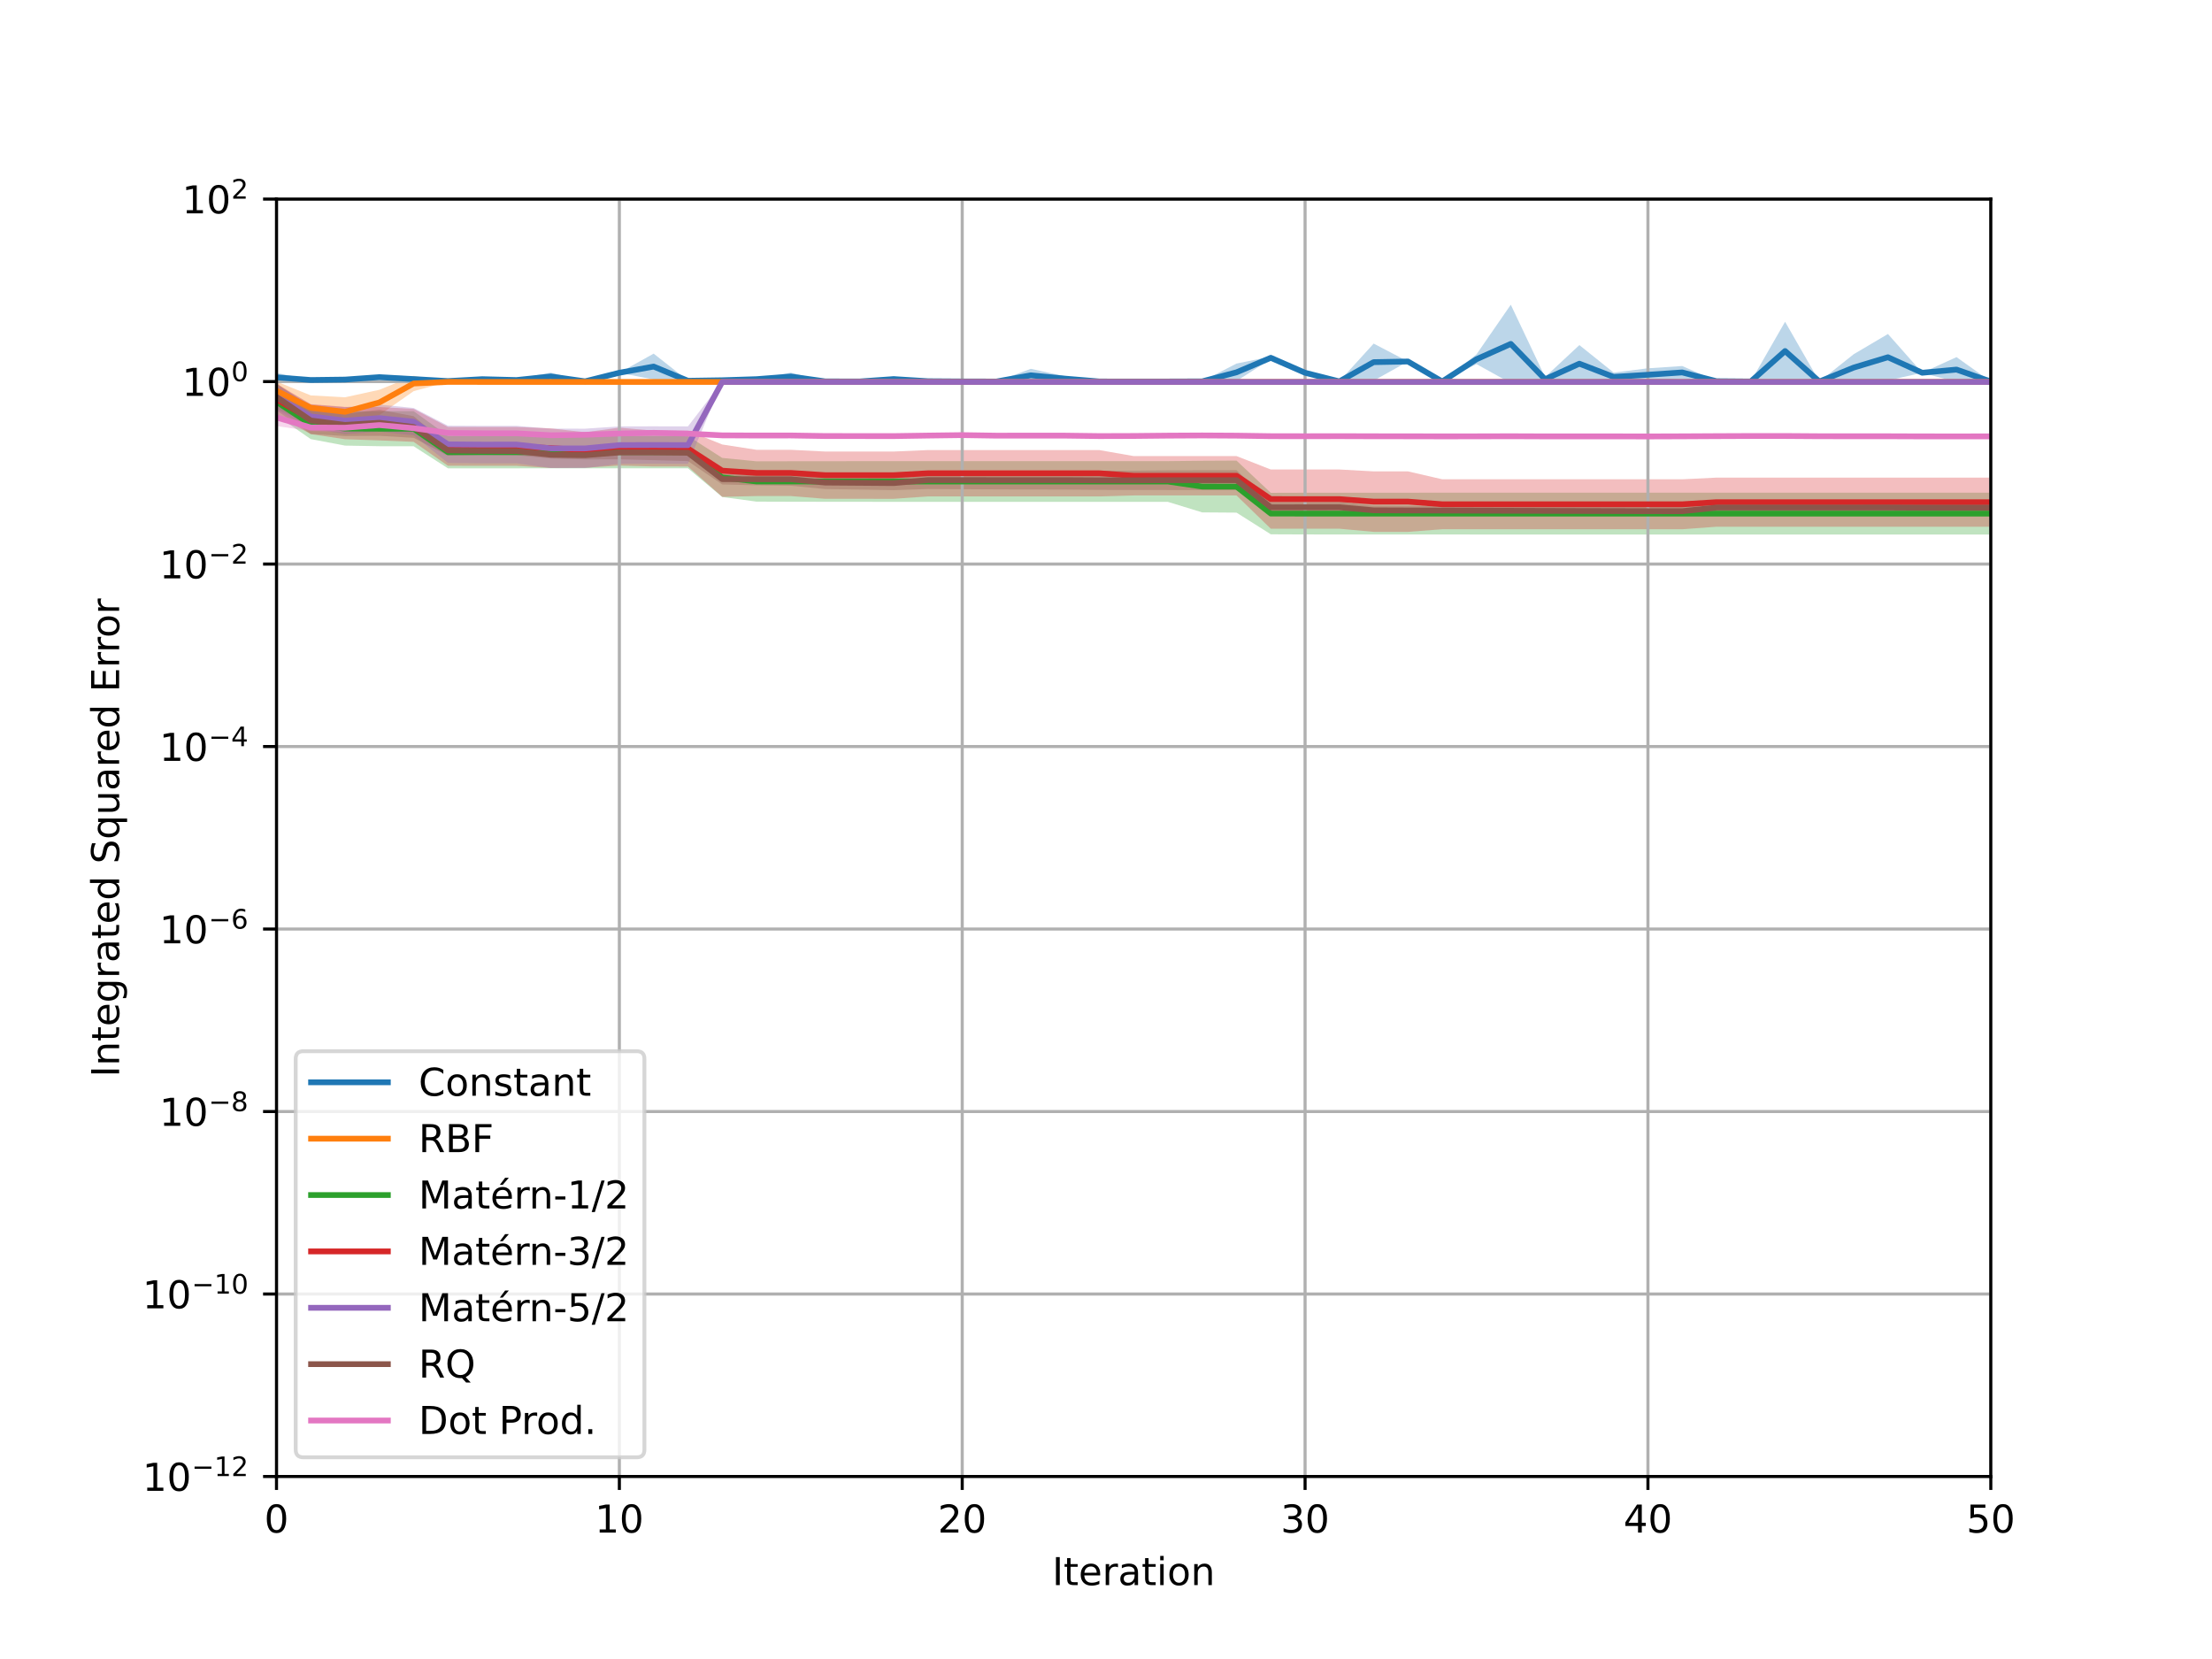 <?xml version="1.0" encoding="utf-8" standalone="no"?>
<!DOCTYPE svg PUBLIC "-//W3C//DTD SVG 1.1//EN"
  "http://www.w3.org/Graphics/SVG/1.1/DTD/svg11.dtd">
<!-- Created with matplotlib (https://matplotlib.org/) -->
<svg height="432pt" version="1.1" viewBox="0 0 576 432" width="576pt" xmlns="http://www.w3.org/2000/svg" xmlns:xlink="http://www.w3.org/1999/xlink">
 <defs>
  <style type="text/css">
*{stroke-linecap:butt;stroke-linejoin:round;}
  </style>
 </defs>
 <g id="figure_1">
  <g id="patch_1">
   <path d="M 0 432 
L 576 432 
L 576 0 
L 0 0 
z
" style="fill:#ffffff;"/>
  </g>
  <g id="axes_1">
   <g id="patch_2">
    <path d="M 72 384.48 
L 518.4 384.48 
L 518.4 51.84 
L 72 51.84 
z
" style="fill:#ffffff;"/>
   </g>
   <g id="PolyCollection_1">
    <path clip-path="url(#p5958b94ccc)" d="M 72 99.405 
L 72 97.112 
L 80.928 98.951 
L 89.856 98.301 
L 98.784 97.65 
L 107.712 98.04 
L 116.64 99.231 
L 125.568 98.735 
L 134.496 98.638 
L 143.424 97.025 
L 152.352 99.297 
L 161.28 97.063 
L 170.208 92.084 
L 179.136 99.107 
L 188.064 98.721 
L 196.992 98.723 
L 205.92 97.026 
L 214.848 99.261 
L 223.776 99.336 
L 232.704 98.037 
L 241.632 99.192 
L 250.56 99.292 
L 259.488 99.343 
L 268.416 96.036 
L 277.344 97.982 
L 286.272 99.31 
L 295.2 99.347 
L 304.128 99.317 
L 313.056 99.268 
L 321.984 94.671 
L 330.912 92.85 
L 339.84 96.553 
L 348.768 99.288 
L 357.696 89.471 
L 366.624 94.132 
L 375.552 99.333 
L 384.48 92.269 
L 393.408 79.345 
L 402.336 98.187 
L 411.264 89.858 
L 420.192 97.02 
L 429.12 95.9 
L 438.048 95.311 
L 446.976 99.2 
L 455.904 99.32 
L 464.832 83.784 
L 473.76 99.355 
L 482.688 92.242 
L 491.616 86.97 
L 500.544 97.063 
L 509.472 92.993 
L 518.4 99.347 
L 518.4 99.36 
L 518.4 99.36 
L 509.472 99.483 
L 500.544 97.067 
L 491.616 99.078 
L 482.688 99.202 
L 473.76 99.356 
L 464.832 99.032 
L 455.904 99.356 
L 446.976 99.339 
L 438.048 98.647 
L 429.12 99.271 
L 420.192 99.265 
L 411.264 99.55 
L 402.336 99.331 
L 393.408 99.76 
L 384.48 94.815 
L 375.552 99.361 
L 366.624 94.139 
L 357.696 99.132 
L 348.768 99.353 
L 339.84 97.582 
L 330.912 93.491 
L 321.984 99.228 
L 313.056 99.352 
L 304.128 99.361 
L 295.2 99.348 
L 286.272 99.361 
L 277.344 99.211 
L 268.416 99.421 
L 259.488 99.344 
L 250.56 99.361 
L 241.632 99.344 
L 232.704 99.386 
L 223.776 99.338 
L 214.848 99.362 
L 205.92 99.067 
L 196.992 98.741 
L 188.064 99.313 
L 179.136 99.201 
L 170.208 98.822 
L 161.28 97.067 
L 152.352 99.301 
L 143.424 99.035 
L 134.496 99.29 
L 125.568 98.735 
L 116.64 99.236 
L 107.712 99.386 
L 98.784 98.761 
L 89.856 99.381 
L 80.928 98.959 
L 72 99.405 
z
" style="fill:#1f77b4;fill-opacity:0.3;"/>
   </g>
   <g id="PolyCollection_2">
    <path clip-path="url(#p5958b94ccc)" d="M 72 104.166 
L 72 99.346 
L 80.928 102.964 
L 89.856 103.451 
L 98.784 101.5 
L 107.712 97.865 
L 116.64 99.443 
L 125.568 99.453 
L 134.496 99.453 
L 143.424 99.453 
L 152.352 99.453 
L 161.28 99.453 
L 170.208 99.453 
L 179.136 99.453 
L 188.064 99.453 
L 196.992 99.453 
L 205.92 99.453 
L 214.848 99.453 
L 223.776 99.453 
L 232.704 99.453 
L 241.632 99.453 
L 250.56 99.453 
L 259.488 99.453 
L 268.416 99.453 
L 277.344 99.453 
L 286.272 99.453 
L 295.2 99.453 
L 304.128 99.453 
L 313.056 99.453 
L 321.984 99.453 
L 330.912 99.453 
L 339.84 99.453 
L 348.768 99.453 
L 357.696 99.453 
L 366.624 99.453 
L 375.552 99.453 
L 384.48 99.453 
L 393.408 99.453 
L 402.336 99.453 
L 411.264 99.453 
L 420.192 99.453 
L 429.12 99.453 
L 438.048 99.453 
L 446.976 99.453 
L 455.904 99.453 
L 464.832 99.453 
L 473.76 99.453 
L 482.688 99.453 
L 491.616 99.453 
L 500.544 99.453 
L 509.472 99.453 
L 518.4 99.453 
L 518.4 99.453 
L 518.4 99.453 
L 509.472 99.453 
L 500.544 99.453 
L 491.616 99.453 
L 482.688 99.453 
L 473.76 99.453 
L 464.832 99.453 
L 455.904 99.453 
L 446.976 99.453 
L 438.048 99.453 
L 429.12 99.453 
L 420.192 99.453 
L 411.264 99.453 
L 402.336 99.453 
L 393.408 99.453 
L 384.48 99.453 
L 375.552 99.453 
L 366.624 99.453 
L 357.696 99.453 
L 348.768 99.453 
L 339.84 99.453 
L 330.912 99.453 
L 321.984 99.453 
L 313.056 99.453 
L 304.128 99.453 
L 295.2 99.453 
L 286.272 99.453 
L 277.344 99.453 
L 268.416 99.453 
L 259.488 99.453 
L 250.56 99.453 
L 241.632 99.453 
L 232.704 99.453 
L 223.776 99.453 
L 214.848 99.453 
L 205.92 99.453 
L 196.992 99.453 
L 188.064 99.453 
L 179.136 99.453 
L 170.208 99.453 
L 161.28 99.453 
L 152.352 99.453 
L 143.424 99.453 
L 134.496 99.453 
L 125.568 99.453 
L 116.64 99.443 
L 107.712 101.854 
L 98.784 108.093 
L 89.856 111.024 
L 80.928 109.419 
L 72 104.166 
z
" style="fill:#ff7f0e;fill-opacity:0.3;"/>
   </g>
   <g id="PolyCollection_3">
    <path clip-path="url(#p5958b94ccc)" d="M 72 108.15 
L 72 101.074 
L 80.928 106.653 
L 89.856 107.162 
L 98.784 107.075 
L 107.712 107.068 
L 116.64 113.517 
L 125.568 113.519 
L 134.496 113.52 
L 143.424 113.523 
L 152.352 113.528 
L 161.28 113.529 
L 170.208 113.53 
L 179.136 113.532 
L 188.064 119.242 
L 196.992 120.125 
L 205.92 120.106 
L 214.848 120.096 
L 223.776 120.09 
L 232.704 120.087 
L 241.632 120.084 
L 250.56 120.082 
L 259.488 120.081 
L 268.416 120.081 
L 277.344 120.08 
L 286.272 120.08 
L 295.2 120.079 
L 304.128 120.079 
L 313.056 119.986 
L 321.984 119.94 
L 330.912 128.33 
L 339.84 128.304 
L 348.768 128.3 
L 357.696 128.297 
L 366.624 128.295 
L 375.552 128.293 
L 384.48 128.291 
L 393.408 128.29 
L 402.336 128.289 
L 411.264 128.288 
L 420.192 128.288 
L 429.12 128.287 
L 438.048 128.287 
L 446.976 128.286 
L 455.904 128.286 
L 464.832 128.285 
L 473.76 128.285 
L 482.688 128.285 
L 491.616 128.285 
L 500.544 128.285 
L 509.472 128.284 
L 518.4 128.284 
L 518.4 139.195 
L 518.4 139.195 
L 509.472 139.195 
L 500.544 139.195 
L 491.616 139.195 
L 482.688 139.195 
L 473.76 139.194 
L 464.832 139.194 
L 455.904 139.193 
L 446.976 139.193 
L 438.048 139.192 
L 429.12 139.192 
L 420.192 139.191 
L 411.264 139.19 
L 402.336 139.189 
L 393.408 139.187 
L 384.48 139.185 
L 375.552 139.183 
L 366.624 139.181 
L 357.696 139.177 
L 348.768 139.173 
L 339.84 139.168 
L 330.912 139.131 
L 321.984 133.49 
L 313.056 133.425 
L 304.128 130.69 
L 295.2 130.69 
L 286.272 130.689 
L 277.344 130.689 
L 268.416 130.688 
L 259.488 130.687 
L 250.56 130.685 
L 241.632 130.682 
L 232.704 130.679 
L 223.776 130.673 
L 214.848 130.664 
L 205.92 130.649 
L 196.992 130.621 
L 188.064 129.42 
L 179.136 121.943 
L 170.208 121.944 
L 161.28 121.945 
L 152.352 121.946 
L 143.424 121.949 
L 134.496 121.951 
L 125.568 121.951 
L 116.64 121.952 
L 107.712 116.204 
L 98.784 116.191 
L 89.856 116.033 
L 80.928 114.349 
L 72 108.15 
z
" style="fill:#2ca02c;fill-opacity:0.3;"/>
   </g>
   <g id="PolyCollection_4">
    <path clip-path="url(#p5958b94ccc)" d="M 72 108.071 
L 72 99.908 
L 80.928 105.244 
L 89.856 105.96 
L 98.784 105.993 
L 107.712 106.474 
L 116.64 111.169 
L 125.568 111.179 
L 134.496 111.179 
L 143.424 111.538 
L 152.352 112.558 
L 161.28 111.36 
L 170.208 112.135 
L 179.136 112.137 
L 188.064 115.744 
L 196.992 117.13 
L 205.92 117.13 
L 214.848 117.578 
L 223.776 117.579 
L 232.704 117.58 
L 241.632 117.197 
L 250.56 117.197 
L 259.488 117.197 
L 268.416 117.197 
L 277.344 117.197 
L 286.272 117.199 
L 295.2 118.763 
L 304.128 118.761 
L 313.056 118.761 
L 321.984 118.761 
L 330.912 122.255 
L 339.84 122.256 
L 348.768 122.256 
L 357.696 122.746 
L 366.624 122.746 
L 375.552 124.803 
L 384.48 124.805 
L 393.408 124.805 
L 402.336 124.805 
L 411.264 124.805 
L 420.192 124.806 
L 429.12 124.806 
L 438.048 124.806 
L 446.976 124.371 
L 455.904 124.371 
L 464.832 124.371 
L 473.76 124.371 
L 482.688 124.371 
L 491.616 124.371 
L 500.544 124.374 
L 509.472 124.374 
L 518.4 124.374 
L 518.4 137.164 
L 518.4 137.164 
L 509.472 137.164 
L 500.544 137.164 
L 491.616 137.16 
L 482.688 137.161 
L 473.76 137.161 
L 464.832 137.16 
L 455.904 137.16 
L 446.976 137.16 
L 438.048 137.817 
L 429.12 137.816 
L 420.192 137.816 
L 411.264 137.816 
L 402.336 137.816 
L 393.408 137.815 
L 384.48 137.815 
L 375.552 137.813 
L 366.624 138.494 
L 357.696 138.494 
L 348.768 137.676 
L 339.84 137.676 
L 330.912 137.675 
L 321.984 129.014 
L 313.056 129.014 
L 304.128 129.014 
L 295.2 129.016 
L 286.272 129.275 
L 277.344 129.272 
L 268.416 129.272 
L 259.488 129.272 
L 250.56 129.272 
L 241.632 129.271 
L 232.704 129.893 
L 223.776 129.891 
L 214.848 129.89 
L 205.92 129.168 
L 196.992 129.168 
L 188.064 129.379 
L 179.136 121.475 
L 170.208 121.474 
L 161.28 121.239 
L 152.352 121.799 
L 143.424 121.858 
L 134.496 121.298 
L 125.568 121.298 
L 116.64 121.285 
L 107.712 115.052 
L 98.784 114.68 
L 89.856 114.375 
L 80.928 113.052 
L 72 108.071 
z
" style="fill:#d62728;fill-opacity:0.3;"/>
   </g>
   <g id="PolyCollection_5">
    <path clip-path="url(#p5958b94ccc)" d="M 72 106.736 
L 72 100.159 
L 80.928 105.375 
L 89.856 106.014 
L 98.784 105.341 
L 107.712 106.236 
L 116.64 110.855 
L 125.568 110.899 
L 134.496 110.893 
L 143.424 111.625 
L 152.352 111.63 
L 161.28 111.028 
L 170.208 111.011 
L 179.136 111.032 
L 188.064 99.453 
L 196.992 99.453 
L 205.92 99.453 
L 214.848 99.453 
L 223.776 99.453 
L 232.704 99.453 
L 241.632 99.453 
L 250.56 99.453 
L 259.488 99.453 
L 268.416 99.453 
L 277.344 99.453 
L 286.272 99.453 
L 295.2 99.453 
L 304.128 99.453 
L 313.056 99.453 
L 321.984 99.453 
L 330.912 99.453 
L 339.84 99.453 
L 348.768 99.453 
L 357.696 99.453 
L 366.624 99.453 
L 375.552 99.453 
L 384.48 99.453 
L 393.408 99.453 
L 402.336 99.453 
L 411.264 99.453 
L 420.192 99.453 
L 429.12 99.453 
L 438.048 99.453 
L 446.976 99.453 
L 455.904 99.453 
L 464.832 99.453 
L 473.76 99.453 
L 482.688 99.453 
L 491.616 99.453 
L 500.544 99.453 
L 509.472 99.453 
L 518.4 99.453 
L 518.4 99.453 
L 518.4 99.453 
L 509.472 99.453 
L 500.544 99.453 
L 491.616 99.453 
L 482.688 99.453 
L 473.76 99.453 
L 464.832 99.453 
L 455.904 99.453 
L 446.976 99.453 
L 438.048 99.453 
L 429.12 99.453 
L 420.192 99.453 
L 411.264 99.453 
L 402.336 99.453 
L 393.408 99.453 
L 384.48 99.453 
L 375.552 99.453 
L 366.624 99.453 
L 357.696 99.453 
L 348.768 99.453 
L 339.84 99.453 
L 330.912 99.453 
L 321.984 99.453 
L 313.056 99.453 
L 304.128 99.453 
L 295.2 99.453 
L 286.272 99.453 
L 277.344 99.453 
L 268.416 99.453 
L 259.488 99.453 
L 250.56 99.453 
L 241.632 99.453 
L 232.704 99.453 
L 223.776 99.453 
L 214.848 99.453 
L 205.92 99.453 
L 196.992 99.453 
L 188.064 99.453 
L 179.136 120.792 
L 170.208 120.755 
L 161.28 120.787 
L 152.352 121.899 
L 143.424 121.888 
L 134.496 120.645 
L 125.568 120.651 
L 116.64 120.557 
L 107.712 113.369 
L 98.784 112.421 
L 89.856 113.062 
L 80.928 111.499 
L 72 106.736 
z
" style="fill:#9467bd;fill-opacity:0.3;"/>
   </g>
   <g id="PolyCollection_6">
    <path clip-path="url(#p5958b94ccc)" d="M 72 106.892 
L 72 99.849 
L 80.928 105.979 
L 89.856 107.761 
L 98.784 106.691 
L 107.712 108.368 
L 116.64 115.905 
L 125.568 116.347 
L 134.496 116.35 
L 143.424 117.431 
L 152.352 117.432 
L 161.28 116.007 
L 170.208 115.786 
L 179.136 115.712 
L 188.064 123.377 
L 196.992 123.232 
L 205.92 123.115 
L 214.848 123.966 
L 223.776 123.969 
L 232.704 123.953 
L 241.632 122.68 
L 250.56 122.639 
L 259.488 122.605 
L 268.416 122.578 
L 277.344 122.556 
L 286.272 122.582 
L 295.2 122.572 
L 304.128 122.469 
L 313.056 122.453 
L 321.984 122.44 
L 330.912 130.792 
L 339.84 130.778 
L 348.768 130.758 
L 357.696 131.695 
L 366.624 131.733 
L 375.552 131.771 
L 384.48 131.805 
L 393.408 131.839 
L 402.336 131.872 
L 411.264 131.906 
L 420.192 131.934 
L 429.12 131.965 
L 438.048 131.987 
L 446.976 130.852 
L 455.904 130.849 
L 464.832 130.847 
L 473.76 130.85 
L 482.688 130.848 
L 491.616 130.845 
L 500.544 130.898 
L 509.472 130.9 
L 518.4 130.902 
L 518.4 133.512 
L 518.4 133.512 
L 509.472 133.512 
L 500.544 133.511 
L 491.616 133.475 
L 482.688 133.477 
L 473.76 133.479 
L 464.832 133.478 
L 455.904 133.48 
L 446.976 133.483 
L 438.048 134.241 
L 429.12 134.233 
L 420.192 134.219 
L 411.264 134.207 
L 402.336 134.189 
L 393.408 134.171 
L 384.48 134.152 
L 375.552 134.13 
L 366.624 134.105 
L 357.696 134.078 
L 348.768 133.415 
L 339.84 133.421 
L 330.912 133.411 
L 321.984 127.63 
L 313.056 127.618 
L 304.128 127.604 
L 295.2 127.59 
L 286.272 127.568 
L 277.344 127.491 
L 268.416 127.471 
L 259.488 127.439 
L 250.56 127.391 
L 241.632 127.34 
L 232.704 127.635 
L 223.776 127.481 
L 214.848 127.35 
L 205.92 126.479 
L 196.992 126.359 
L 188.064 126.152 
L 179.136 120.068 
L 170.208 119.826 
L 161.28 119.601 
L 152.352 119.626 
L 143.424 119.397 
L 134.496 118.552 
L 125.568 118.469 
L 116.64 118.663 
L 107.712 114.013 
L 98.784 113.487 
L 89.856 113.539 
L 80.928 113.015 
L 72 106.892 
z
" style="fill:#8c564b;fill-opacity:0.3;"/>
   </g>
   <g id="PolyCollection_7">
    <path clip-path="url(#p5958b94ccc)" d="M 72 110.948 
L 72 106.471 
L 80.928 110.399 
L 89.856 110.21 
L 98.784 109.332 
L 107.712 110.516 
L 116.64 112.149 
L 125.568 112.369 
L 134.496 112.375 
L 143.424 113.112 
L 152.352 112.983 
L 161.28 112.516 
L 170.208 112.308 
L 179.136 112.565 
L 188.064 113.171 
L 196.992 113.261 
L 205.92 113.269 
L 214.848 113.493 
L 223.776 113.509 
L 232.704 113.491 
L 241.632 113.287 
L 250.56 113.159 
L 259.488 113.333 
L 268.416 113.316 
L 277.344 113.329 
L 286.272 113.487 
L 295.2 113.455 
L 304.128 113.334 
L 313.056 113.278 
L 321.984 113.342 
L 330.912 113.521 
L 339.84 113.553 
L 348.768 113.544 
L 357.696 113.586 
L 366.624 113.593 
L 375.552 113.619 
L 384.48 113.596 
L 393.408 113.567 
L 402.336 113.616 
L 411.264 113.616 
L 420.192 113.612 
L 429.12 113.636 
L 438.048 113.597 
L 446.976 113.531 
L 455.904 113.485 
L 464.832 113.486 
L 473.76 113.56 
L 482.688 113.57 
L 491.616 113.577 
L 500.544 113.623 
L 509.472 113.627 
L 518.4 113.616 
L 518.4 113.653 
L 518.4 113.653 
L 509.472 113.653 
L 500.544 113.651 
L 491.616 113.631 
L 482.688 113.633 
L 473.76 113.63 
L 464.832 113.582 
L 455.904 113.586 
L 446.976 113.612 
L 438.048 113.642 
L 429.12 113.663 
L 420.192 113.656 
L 411.264 113.653 
L 402.336 113.652 
L 393.408 113.632 
L 384.48 113.651 
L 375.552 113.647 
L 366.624 113.635 
L 357.696 113.627 
L 348.768 113.612 
L 339.84 113.635 
L 330.912 113.637 
L 321.984 113.542 
L 313.056 113.504 
L 304.128 113.54 
L 295.2 113.601 
L 286.272 113.625 
L 277.344 113.545 
L 268.416 113.544 
L 259.488 113.55 
L 250.56 113.449 
L 241.632 113.553 
L 232.704 113.626 
L 223.776 113.592 
L 214.848 113.588 
L 205.92 113.524 
L 196.992 113.552 
L 188.064 113.565 
L 179.136 113.25 
L 170.208 113.114 
L 161.28 113.255 
L 152.352 113.443 
L 143.424 113.56 
L 134.496 113.295 
L 125.568 113.282 
L 116.64 113.335 
L 107.712 112.479 
L 98.784 112.043 
L 89.856 112.54 
L 80.928 112.254 
L 72 110.948 
z
" style="fill:#e377c2;fill-opacity:0.3;"/>
   </g>
   <g id="matplotlib.axis_1">
    <g id="xtick_1">
     <g id="line2d_1">
      <path clip-path="url(#p5958b94ccc)" d="M 72 384.48 
L 72 51.84 
" style="fill:none;stroke:#b0b0b0;stroke-linecap:square;stroke-width:0.8;"/>
     </g>
     <g id="line2d_2">
      <defs>
       <path d="M 0 0 
L 0 3.5 
" id="m054ea68c78" style="stroke:#000000;stroke-width:0.8;"/>
      </defs>
      <g>
       <use style="stroke:#000000;stroke-width:0.8;" x="72" xlink:href="#m054ea68c78" y="384.48"/>
      </g>
     </g>
     <g id="text_1">
      <!-- 0 -->
      <defs>
       <path d="M 31.781 66.406 
Q 24.172 66.406 20.328 58.906 
Q 16.5 51.422 16.5 36.375 
Q 16.5 21.391 20.328 13.891 
Q 24.172 6.391 31.781 6.391 
Q 39.453 6.391 43.281 13.891 
Q 47.125 21.391 47.125 36.375 
Q 47.125 51.422 43.281 58.906 
Q 39.453 66.406 31.781 66.406 
z
M 31.781 74.219 
Q 44.047 74.219 50.516 64.516 
Q 56.984 54.828 56.984 36.375 
Q 56.984 17.969 50.516 8.266 
Q 44.047 -1.422 31.781 -1.422 
Q 19.531 -1.422 13.062 8.266 
Q 6.594 17.969 6.594 36.375 
Q 6.594 54.828 13.062 64.516 
Q 19.531 74.219 31.781 74.219 
z
" id="DejaVuSans-48"/>
      </defs>
      <g transform="translate(68.819 399.078)scale(0.1 -0.1)">
       <use xlink:href="#DejaVuSans-48"/>
      </g>
     </g>
    </g>
    <g id="xtick_2">
     <g id="line2d_3">
      <path clip-path="url(#p5958b94ccc)" d="M 161.28 384.48 
L 161.28 51.84 
" style="fill:none;stroke:#b0b0b0;stroke-linecap:square;stroke-width:0.8;"/>
     </g>
     <g id="line2d_4">
      <g>
       <use style="stroke:#000000;stroke-width:0.8;" x="161.28" xlink:href="#m054ea68c78" y="384.48"/>
      </g>
     </g>
     <g id="text_2">
      <!-- 10 -->
      <defs>
       <path d="M 12.406 8.297 
L 28.516 8.297 
L 28.516 63.922 
L 10.984 60.406 
L 10.984 69.391 
L 28.422 72.906 
L 38.281 72.906 
L 38.281 8.297 
L 54.391 8.297 
L 54.391 0 
L 12.406 0 
z
" id="DejaVuSans-49"/>
      </defs>
      <g transform="translate(154.917 399.078)scale(0.1 -0.1)">
       <use xlink:href="#DejaVuSans-49"/>
       <use x="63.623" xlink:href="#DejaVuSans-48"/>
      </g>
     </g>
    </g>
    <g id="xtick_3">
     <g id="line2d_5">
      <path clip-path="url(#p5958b94ccc)" d="M 250.56 384.48 
L 250.56 51.84 
" style="fill:none;stroke:#b0b0b0;stroke-linecap:square;stroke-width:0.8;"/>
     </g>
     <g id="line2d_6">
      <g>
       <use style="stroke:#000000;stroke-width:0.8;" x="250.56" xlink:href="#m054ea68c78" y="384.48"/>
      </g>
     </g>
     <g id="text_3">
      <!-- 20 -->
      <defs>
       <path d="M 19.188 8.297 
L 53.609 8.297 
L 53.609 0 
L 7.328 0 
L 7.328 8.297 
Q 12.938 14.109 22.625 23.891 
Q 32.328 33.688 34.812 36.531 
Q 39.547 41.844 41.422 45.531 
Q 43.312 49.219 43.312 52.781 
Q 43.312 58.594 39.234 62.25 
Q 35.156 65.922 28.609 65.922 
Q 23.969 65.922 18.812 64.312 
Q 13.672 62.703 7.812 59.422 
L 7.812 69.391 
Q 13.766 71.781 18.938 73 
Q 24.125 74.219 28.422 74.219 
Q 39.75 74.219 46.484 68.547 
Q 53.219 62.891 53.219 53.422 
Q 53.219 48.922 51.531 44.891 
Q 49.859 40.875 45.406 35.406 
Q 44.188 33.984 37.641 27.219 
Q 31.109 20.453 19.188 8.297 
z
" id="DejaVuSans-50"/>
      </defs>
      <g transform="translate(244.197 399.078)scale(0.1 -0.1)">
       <use xlink:href="#DejaVuSans-50"/>
       <use x="63.623" xlink:href="#DejaVuSans-48"/>
      </g>
     </g>
    </g>
    <g id="xtick_4">
     <g id="line2d_7">
      <path clip-path="url(#p5958b94ccc)" d="M 339.84 384.48 
L 339.84 51.84 
" style="fill:none;stroke:#b0b0b0;stroke-linecap:square;stroke-width:0.8;"/>
     </g>
     <g id="line2d_8">
      <g>
       <use style="stroke:#000000;stroke-width:0.8;" x="339.84" xlink:href="#m054ea68c78" y="384.48"/>
      </g>
     </g>
     <g id="text_4">
      <!-- 30 -->
      <defs>
       <path d="M 40.578 39.312 
Q 47.656 37.797 51.625 33 
Q 55.609 28.219 55.609 21.188 
Q 55.609 10.406 48.188 4.484 
Q 40.766 -1.422 27.094 -1.422 
Q 22.516 -1.422 17.656 -0.516 
Q 12.797 0.391 7.625 2.203 
L 7.625 11.719 
Q 11.719 9.328 16.594 8.109 
Q 21.484 6.891 26.812 6.891 
Q 36.078 6.891 40.938 10.547 
Q 45.797 14.203 45.797 21.188 
Q 45.797 27.641 41.281 31.266 
Q 36.766 34.906 28.719 34.906 
L 20.219 34.906 
L 20.219 43.016 
L 29.109 43.016 
Q 36.375 43.016 40.234 45.922 
Q 44.094 48.828 44.094 54.297 
Q 44.094 59.906 40.109 62.906 
Q 36.141 65.922 28.719 65.922 
Q 24.656 65.922 20.016 65.031 
Q 15.375 64.156 9.812 62.312 
L 9.812 71.094 
Q 15.438 72.656 20.344 73.438 
Q 25.25 74.219 29.594 74.219 
Q 40.828 74.219 47.359 69.109 
Q 53.906 64.016 53.906 55.328 
Q 53.906 49.266 50.438 45.094 
Q 46.969 40.922 40.578 39.312 
z
" id="DejaVuSans-51"/>
      </defs>
      <g transform="translate(333.478 399.078)scale(0.1 -0.1)">
       <use xlink:href="#DejaVuSans-51"/>
       <use x="63.623" xlink:href="#DejaVuSans-48"/>
      </g>
     </g>
    </g>
    <g id="xtick_5">
     <g id="line2d_9">
      <path clip-path="url(#p5958b94ccc)" d="M 429.12 384.48 
L 429.12 51.84 
" style="fill:none;stroke:#b0b0b0;stroke-linecap:square;stroke-width:0.8;"/>
     </g>
     <g id="line2d_10">
      <g>
       <use style="stroke:#000000;stroke-width:0.8;" x="429.12" xlink:href="#m054ea68c78" y="384.48"/>
      </g>
     </g>
     <g id="text_5">
      <!-- 40 -->
      <defs>
       <path d="M 37.797 64.312 
L 12.891 25.391 
L 37.797 25.391 
z
M 35.203 72.906 
L 47.609 72.906 
L 47.609 25.391 
L 58.016 25.391 
L 58.016 17.188 
L 47.609 17.188 
L 47.609 0 
L 37.797 0 
L 37.797 17.188 
L 4.891 17.188 
L 4.891 26.703 
z
" id="DejaVuSans-52"/>
      </defs>
      <g transform="translate(422.757 399.078)scale(0.1 -0.1)">
       <use xlink:href="#DejaVuSans-52"/>
       <use x="63.623" xlink:href="#DejaVuSans-48"/>
      </g>
     </g>
    </g>
    <g id="xtick_6">
     <g id="line2d_11">
      <path clip-path="url(#p5958b94ccc)" d="M 518.4 384.48 
L 518.4 51.84 
" style="fill:none;stroke:#b0b0b0;stroke-linecap:square;stroke-width:0.8;"/>
     </g>
     <g id="line2d_12">
      <g>
       <use style="stroke:#000000;stroke-width:0.8;" x="518.4" xlink:href="#m054ea68c78" y="384.48"/>
      </g>
     </g>
     <g id="text_6">
      <!-- 50 -->
      <defs>
       <path d="M 10.797 72.906 
L 49.516 72.906 
L 49.516 64.594 
L 19.828 64.594 
L 19.828 46.734 
Q 21.969 47.469 24.109 47.828 
Q 26.266 48.188 28.422 48.188 
Q 40.625 48.188 47.75 41.5 
Q 54.891 34.812 54.891 23.391 
Q 54.891 11.625 47.562 5.094 
Q 40.234 -1.422 26.906 -1.422 
Q 22.312 -1.422 17.547 -0.641 
Q 12.797 0.141 7.719 1.703 
L 7.719 11.625 
Q 12.109 9.234 16.797 8.062 
Q 21.484 6.891 26.703 6.891 
Q 35.156 6.891 40.078 11.328 
Q 45.016 15.766 45.016 23.391 
Q 45.016 31 40.078 35.438 
Q 35.156 39.891 26.703 39.891 
Q 22.75 39.891 18.812 39.016 
Q 14.891 38.141 10.797 36.281 
z
" id="DejaVuSans-53"/>
      </defs>
      <g transform="translate(512.038 399.078)scale(0.1 -0.1)">
       <use xlink:href="#DejaVuSans-53"/>
       <use x="63.623" xlink:href="#DejaVuSans-48"/>
      </g>
     </g>
    </g>
    <g id="text_7">
     <!-- Iteration -->
     <defs>
      <path d="M 9.812 72.906 
L 19.672 72.906 
L 19.672 0 
L 9.812 0 
z
" id="DejaVuSans-73"/>
      <path d="M 18.312 70.219 
L 18.312 54.688 
L 36.812 54.688 
L 36.812 47.703 
L 18.312 47.703 
L 18.312 18.016 
Q 18.312 11.328 20.141 9.422 
Q 21.969 7.516 27.594 7.516 
L 36.812 7.516 
L 36.812 0 
L 27.594 0 
Q 17.188 0 13.234 3.875 
Q 9.281 7.766 9.281 18.016 
L 9.281 47.703 
L 2.688 47.703 
L 2.688 54.688 
L 9.281 54.688 
L 9.281 70.219 
z
" id="DejaVuSans-116"/>
      <path d="M 56.203 29.594 
L 56.203 25.203 
L 14.891 25.203 
Q 15.484 15.922 20.484 11.062 
Q 25.484 6.203 34.422 6.203 
Q 39.594 6.203 44.453 7.469 
Q 49.312 8.734 54.109 11.281 
L 54.109 2.781 
Q 49.266 0.734 44.188 -0.344 
Q 39.109 -1.422 33.891 -1.422 
Q 20.797 -1.422 13.156 6.188 
Q 5.516 13.812 5.516 26.812 
Q 5.516 40.234 12.766 48.109 
Q 20.016 56 32.328 56 
Q 43.359 56 49.781 48.891 
Q 56.203 41.797 56.203 29.594 
z
M 47.219 32.234 
Q 47.125 39.594 43.094 43.984 
Q 39.062 48.391 32.422 48.391 
Q 24.906 48.391 20.391 44.141 
Q 15.875 39.891 15.188 32.172 
z
" id="DejaVuSans-101"/>
      <path d="M 41.109 46.297 
Q 39.594 47.172 37.812 47.578 
Q 36.031 48 33.891 48 
Q 26.266 48 22.188 43.047 
Q 18.109 38.094 18.109 28.812 
L 18.109 0 
L 9.078 0 
L 9.078 54.688 
L 18.109 54.688 
L 18.109 46.188 
Q 20.953 51.172 25.484 53.578 
Q 30.031 56 36.531 56 
Q 37.453 56 38.578 55.875 
Q 39.703 55.766 41.062 55.516 
z
" id="DejaVuSans-114"/>
      <path d="M 34.281 27.484 
Q 23.391 27.484 19.188 25 
Q 14.984 22.516 14.984 16.5 
Q 14.984 11.719 18.141 8.906 
Q 21.297 6.109 26.703 6.109 
Q 34.188 6.109 38.703 11.406 
Q 43.219 16.703 43.219 25.484 
L 43.219 27.484 
z
M 52.203 31.203 
L 52.203 0 
L 43.219 0 
L 43.219 8.297 
Q 40.141 3.328 35.547 0.953 
Q 30.953 -1.422 24.312 -1.422 
Q 15.922 -1.422 10.953 3.297 
Q 6 8.016 6 15.922 
Q 6 25.141 12.172 29.828 
Q 18.359 34.516 30.609 34.516 
L 43.219 34.516 
L 43.219 35.406 
Q 43.219 41.609 39.141 45 
Q 35.062 48.391 27.688 48.391 
Q 23 48.391 18.547 47.266 
Q 14.109 46.141 10.016 43.891 
L 10.016 52.203 
Q 14.938 54.109 19.578 55.047 
Q 24.219 56 28.609 56 
Q 40.484 56 46.344 49.844 
Q 52.203 43.703 52.203 31.203 
z
" id="DejaVuSans-97"/>
      <path d="M 9.422 54.688 
L 18.406 54.688 
L 18.406 0 
L 9.422 0 
z
M 9.422 75.984 
L 18.406 75.984 
L 18.406 64.594 
L 9.422 64.594 
z
" id="DejaVuSans-105"/>
      <path d="M 30.609 48.391 
Q 23.391 48.391 19.188 42.75 
Q 14.984 37.109 14.984 27.297 
Q 14.984 17.484 19.156 11.844 
Q 23.344 6.203 30.609 6.203 
Q 37.797 6.203 41.984 11.859 
Q 46.188 17.531 46.188 27.297 
Q 46.188 37.016 41.984 42.703 
Q 37.797 48.391 30.609 48.391 
z
M 30.609 56 
Q 42.328 56 49.016 48.375 
Q 55.719 40.766 55.719 27.297 
Q 55.719 13.875 49.016 6.219 
Q 42.328 -1.422 30.609 -1.422 
Q 18.844 -1.422 12.172 6.219 
Q 5.516 13.875 5.516 27.297 
Q 5.516 40.766 12.172 48.375 
Q 18.844 56 30.609 56 
z
" id="DejaVuSans-111"/>
      <path d="M 54.891 33.016 
L 54.891 0 
L 45.906 0 
L 45.906 32.719 
Q 45.906 40.484 42.875 44.328 
Q 39.844 48.188 33.797 48.188 
Q 26.516 48.188 22.312 43.547 
Q 18.109 38.922 18.109 30.906 
L 18.109 0 
L 9.078 0 
L 9.078 54.688 
L 18.109 54.688 
L 18.109 46.188 
Q 21.344 51.125 25.703 53.562 
Q 30.078 56 35.797 56 
Q 45.219 56 50.047 50.172 
Q 54.891 44.344 54.891 33.016 
z
" id="DejaVuSans-110"/>
     </defs>
     <g transform="translate(273.991 412.757)scale(0.1 -0.1)">
      <use xlink:href="#DejaVuSans-73"/>
      <use x="29.492" xlink:href="#DejaVuSans-116"/>
      <use x="68.701" xlink:href="#DejaVuSans-101"/>
      <use x="130.225" xlink:href="#DejaVuSans-114"/>
      <use x="171.338" xlink:href="#DejaVuSans-97"/>
      <use x="232.617" xlink:href="#DejaVuSans-116"/>
      <use x="271.826" xlink:href="#DejaVuSans-105"/>
      <use x="299.609" xlink:href="#DejaVuSans-111"/>
      <use x="360.791" xlink:href="#DejaVuSans-110"/>
     </g>
    </g>
   </g>
   <g id="matplotlib.axis_2">
    <g id="ytick_1">
     <g id="line2d_13">
      <path clip-path="url(#p5958b94ccc)" d="M 72 384.48 
L 518.4 384.48 
" style="fill:none;stroke:#b0b0b0;stroke-linecap:square;stroke-width:0.8;"/>
     </g>
     <g id="line2d_14">
      <defs>
       <path d="M 0 0 
L -3.5 0 
" id="mabe1ec1a1c" style="stroke:#000000;stroke-width:0.8;"/>
      </defs>
      <g>
       <use style="stroke:#000000;stroke-width:0.8;" x="72" xlink:href="#mabe1ec1a1c" y="384.48"/>
      </g>
     </g>
     <g id="text_8">
      <!-- $\mathdefault{10^{-12}}$ -->
      <defs>
       <path d="M 10.594 35.5 
L 73.188 35.5 
L 73.188 27.203 
L 10.594 27.203 
z
" id="DejaVuSans-8722"/>
      </defs>
      <g transform="translate(37.1 388.279)scale(0.1 -0.1)">
       <use transform="translate(0 0.766)" xlink:href="#DejaVuSans-49"/>
       <use transform="translate(63.623 0.766)" xlink:href="#DejaVuSans-48"/>
       <use transform="translate(128.203 39.047)scale(0.7)" xlink:href="#DejaVuSans-8722"/>
       <use transform="translate(186.855 39.047)scale(0.7)" xlink:href="#DejaVuSans-49"/>
       <use transform="translate(231.392 39.047)scale(0.7)" xlink:href="#DejaVuSans-50"/>
      </g>
     </g>
    </g>
    <g id="ytick_2">
     <g id="line2d_15">
      <path clip-path="url(#p5958b94ccc)" d="M 72 336.96 
L 518.4 336.96 
" style="fill:none;stroke:#b0b0b0;stroke-linecap:square;stroke-width:0.8;"/>
     </g>
     <g id="line2d_16">
      <g>
       <use style="stroke:#000000;stroke-width:0.8;" x="72" xlink:href="#mabe1ec1a1c" y="336.96"/>
      </g>
     </g>
     <g id="text_9">
      <!-- $\mathdefault{10^{-10}}$ -->
      <g transform="translate(37.1 340.759)scale(0.1 -0.1)">
       <use transform="translate(0 0.766)" xlink:href="#DejaVuSans-49"/>
       <use transform="translate(63.623 0.766)" xlink:href="#DejaVuSans-48"/>
       <use transform="translate(128.203 39.047)scale(0.7)" xlink:href="#DejaVuSans-8722"/>
       <use transform="translate(186.855 39.047)scale(0.7)" xlink:href="#DejaVuSans-49"/>
       <use transform="translate(231.392 39.047)scale(0.7)" xlink:href="#DejaVuSans-48"/>
      </g>
     </g>
    </g>
    <g id="ytick_3">
     <g id="line2d_17">
      <path clip-path="url(#p5958b94ccc)" d="M 72 289.44 
L 518.4 289.44 
" style="fill:none;stroke:#b0b0b0;stroke-linecap:square;stroke-width:0.8;"/>
     </g>
     <g id="line2d_18">
      <g>
       <use style="stroke:#000000;stroke-width:0.8;" x="72" xlink:href="#mabe1ec1a1c" y="289.44"/>
      </g>
     </g>
     <g id="text_10">
      <!-- $\mathdefault{10^{-8}}$ -->
      <defs>
       <path d="M 31.781 34.625 
Q 24.75 34.625 20.719 30.859 
Q 16.703 27.094 16.703 20.516 
Q 16.703 13.922 20.719 10.156 
Q 24.75 6.391 31.781 6.391 
Q 38.812 6.391 42.859 10.172 
Q 46.922 13.969 46.922 20.516 
Q 46.922 27.094 42.891 30.859 
Q 38.875 34.625 31.781 34.625 
z
M 21.922 38.812 
Q 15.578 40.375 12.031 44.719 
Q 8.5 49.078 8.5 55.328 
Q 8.5 64.062 14.719 69.141 
Q 20.953 74.219 31.781 74.219 
Q 42.672 74.219 48.875 69.141 
Q 55.078 64.062 55.078 55.328 
Q 55.078 49.078 51.531 44.719 
Q 48 40.375 41.703 38.812 
Q 48.828 37.156 52.797 32.312 
Q 56.781 27.484 56.781 20.516 
Q 56.781 9.906 50.312 4.234 
Q 43.844 -1.422 31.781 -1.422 
Q 19.734 -1.422 13.25 4.234 
Q 6.781 9.906 6.781 20.516 
Q 6.781 27.484 10.781 32.312 
Q 14.797 37.156 21.922 38.812 
z
M 18.312 54.391 
Q 18.312 48.734 21.844 45.562 
Q 25.391 42.391 31.781 42.391 
Q 38.141 42.391 41.719 45.562 
Q 45.312 48.734 45.312 54.391 
Q 45.312 60.062 41.719 63.234 
Q 38.141 66.406 31.781 66.406 
Q 25.391 66.406 21.844 63.234 
Q 18.312 60.062 18.312 54.391 
z
" id="DejaVuSans-56"/>
      </defs>
      <g transform="translate(41.5 293.239)scale(0.1 -0.1)">
       <use transform="translate(0 0.766)" xlink:href="#DejaVuSans-49"/>
       <use transform="translate(63.623 0.766)" xlink:href="#DejaVuSans-48"/>
       <use transform="translate(128.203 39.047)scale(0.7)" xlink:href="#DejaVuSans-8722"/>
       <use transform="translate(186.855 39.047)scale(0.7)" xlink:href="#DejaVuSans-56"/>
      </g>
     </g>
    </g>
    <g id="ytick_4">
     <g id="line2d_19">
      <path clip-path="url(#p5958b94ccc)" d="M 72 241.92 
L 518.4 241.92 
" style="fill:none;stroke:#b0b0b0;stroke-linecap:square;stroke-width:0.8;"/>
     </g>
     <g id="line2d_20">
      <g>
       <use style="stroke:#000000;stroke-width:0.8;" x="72" xlink:href="#mabe1ec1a1c" y="241.92"/>
      </g>
     </g>
     <g id="text_11">
      <!-- $\mathdefault{10^{-6}}$ -->
      <defs>
       <path d="M 33.016 40.375 
Q 26.375 40.375 22.484 35.828 
Q 18.609 31.297 18.609 23.391 
Q 18.609 15.531 22.484 10.953 
Q 26.375 6.391 33.016 6.391 
Q 39.656 6.391 43.531 10.953 
Q 47.406 15.531 47.406 23.391 
Q 47.406 31.297 43.531 35.828 
Q 39.656 40.375 33.016 40.375 
z
M 52.594 71.297 
L 52.594 62.312 
Q 48.875 64.062 45.094 64.984 
Q 41.312 65.922 37.594 65.922 
Q 27.828 65.922 22.672 59.328 
Q 17.531 52.734 16.797 39.406 
Q 19.672 43.656 24.016 45.922 
Q 28.375 48.188 33.594 48.188 
Q 44.578 48.188 50.953 41.516 
Q 57.328 34.859 57.328 23.391 
Q 57.328 12.156 50.688 5.359 
Q 44.047 -1.422 33.016 -1.422 
Q 20.359 -1.422 13.672 8.266 
Q 6.984 17.969 6.984 36.375 
Q 6.984 53.656 15.188 63.938 
Q 23.391 74.219 37.203 74.219 
Q 40.922 74.219 44.703 73.484 
Q 48.484 72.75 52.594 71.297 
z
" id="DejaVuSans-54"/>
      </defs>
      <g transform="translate(41.5 245.719)scale(0.1 -0.1)">
       <use transform="translate(0 0.766)" xlink:href="#DejaVuSans-49"/>
       <use transform="translate(63.623 0.766)" xlink:href="#DejaVuSans-48"/>
       <use transform="translate(128.203 39.047)scale(0.7)" xlink:href="#DejaVuSans-8722"/>
       <use transform="translate(186.855 39.047)scale(0.7)" xlink:href="#DejaVuSans-54"/>
      </g>
     </g>
    </g>
    <g id="ytick_5">
     <g id="line2d_21">
      <path clip-path="url(#p5958b94ccc)" d="M 72 194.4 
L 518.4 194.4 
" style="fill:none;stroke:#b0b0b0;stroke-linecap:square;stroke-width:0.8;"/>
     </g>
     <g id="line2d_22">
      <g>
       <use style="stroke:#000000;stroke-width:0.8;" x="72" xlink:href="#mabe1ec1a1c" y="194.4"/>
      </g>
     </g>
     <g id="text_12">
      <!-- $\mathdefault{10^{-4}}$ -->
      <g transform="translate(41.5 198.199)scale(0.1 -0.1)">
       <use transform="translate(0 0.684)" xlink:href="#DejaVuSans-49"/>
       <use transform="translate(63.623 0.684)" xlink:href="#DejaVuSans-48"/>
       <use transform="translate(128.203 38.966)scale(0.7)" xlink:href="#DejaVuSans-8722"/>
       <use transform="translate(186.855 38.966)scale(0.7)" xlink:href="#DejaVuSans-52"/>
      </g>
     </g>
    </g>
    <g id="ytick_6">
     <g id="line2d_23">
      <path clip-path="url(#p5958b94ccc)" d="M 72 146.88 
L 518.4 146.88 
" style="fill:none;stroke:#b0b0b0;stroke-linecap:square;stroke-width:0.8;"/>
     </g>
     <g id="line2d_24">
      <g>
       <use style="stroke:#000000;stroke-width:0.8;" x="72" xlink:href="#mabe1ec1a1c" y="146.88"/>
      </g>
     </g>
     <g id="text_13">
      <!-- $\mathdefault{10^{-2}}$ -->
      <g transform="translate(41.5 150.679)scale(0.1 -0.1)">
       <use transform="translate(0 0.766)" xlink:href="#DejaVuSans-49"/>
       <use transform="translate(63.623 0.766)" xlink:href="#DejaVuSans-48"/>
       <use transform="translate(128.203 39.047)scale(0.7)" xlink:href="#DejaVuSans-8722"/>
       <use transform="translate(186.855 39.047)scale(0.7)" xlink:href="#DejaVuSans-50"/>
      </g>
     </g>
    </g>
    <g id="ytick_7">
     <g id="line2d_25">
      <path clip-path="url(#p5958b94ccc)" d="M 72 99.36 
L 518.4 99.36 
" style="fill:none;stroke:#b0b0b0;stroke-linecap:square;stroke-width:0.8;"/>
     </g>
     <g id="line2d_26">
      <g>
       <use style="stroke:#000000;stroke-width:0.8;" x="72" xlink:href="#mabe1ec1a1c" y="99.36"/>
      </g>
     </g>
     <g id="text_14">
      <!-- $\mathdefault{10^{0}}$ -->
      <g transform="translate(47.4 103.159)scale(0.1 -0.1)">
       <use transform="translate(0 0.766)" xlink:href="#DejaVuSans-49"/>
       <use transform="translate(63.623 0.766)" xlink:href="#DejaVuSans-48"/>
       <use transform="translate(128.203 39.047)scale(0.7)" xlink:href="#DejaVuSans-48"/>
      </g>
     </g>
    </g>
    <g id="ytick_8">
     <g id="line2d_27">
      <path clip-path="url(#p5958b94ccc)" d="M 72 51.84 
L 518.4 51.84 
" style="fill:none;stroke:#b0b0b0;stroke-linecap:square;stroke-width:0.8;"/>
     </g>
     <g id="line2d_28">
      <g>
       <use style="stroke:#000000;stroke-width:0.8;" x="72" xlink:href="#mabe1ec1a1c" y="51.84"/>
      </g>
     </g>
     <g id="text_15">
      <!-- $\mathdefault{10^{2}}$ -->
      <g transform="translate(47.4 55.639)scale(0.1 -0.1)">
       <use transform="translate(0 0.766)" xlink:href="#DejaVuSans-49"/>
       <use transform="translate(63.623 0.766)" xlink:href="#DejaVuSans-48"/>
       <use transform="translate(128.203 39.047)scale(0.7)" xlink:href="#DejaVuSans-50"/>
      </g>
     </g>
    </g>
    <g id="text_16">
     <!-- Integrated Squared Error -->
     <defs>
      <path d="M 45.406 27.984 
Q 45.406 37.75 41.375 43.109 
Q 37.359 48.484 30.078 48.484 
Q 22.859 48.484 18.828 43.109 
Q 14.797 37.75 14.797 27.984 
Q 14.797 18.266 18.828 12.891 
Q 22.859 7.516 30.078 7.516 
Q 37.359 7.516 41.375 12.891 
Q 45.406 18.266 45.406 27.984 
z
M 54.391 6.781 
Q 54.391 -7.172 48.188 -13.984 
Q 42 -20.797 29.203 -20.797 
Q 24.469 -20.797 20.266 -20.094 
Q 16.062 -19.391 12.109 -17.922 
L 12.109 -9.188 
Q 16.062 -11.328 19.922 -12.344 
Q 23.781 -13.375 27.781 -13.375 
Q 36.625 -13.375 41.016 -8.766 
Q 45.406 -4.156 45.406 5.172 
L 45.406 9.625 
Q 42.625 4.781 38.281 2.391 
Q 33.938 0 27.875 0 
Q 17.828 0 11.672 7.656 
Q 5.516 15.328 5.516 27.984 
Q 5.516 40.672 11.672 48.328 
Q 17.828 56 27.875 56 
Q 33.938 56 38.281 53.609 
Q 42.625 51.219 45.406 46.391 
L 45.406 54.688 
L 54.391 54.688 
z
" id="DejaVuSans-103"/>
      <path d="M 45.406 46.391 
L 45.406 75.984 
L 54.391 75.984 
L 54.391 0 
L 45.406 0 
L 45.406 8.203 
Q 42.578 3.328 38.25 0.953 
Q 33.938 -1.422 27.875 -1.422 
Q 17.969 -1.422 11.734 6.484 
Q 5.516 14.406 5.516 27.297 
Q 5.516 40.188 11.734 48.094 
Q 17.969 56 27.875 56 
Q 33.938 56 38.25 53.625 
Q 42.578 51.266 45.406 46.391 
z
M 14.797 27.297 
Q 14.797 17.391 18.875 11.75 
Q 22.953 6.109 30.078 6.109 
Q 37.203 6.109 41.297 11.75 
Q 45.406 17.391 45.406 27.297 
Q 45.406 37.203 41.297 42.844 
Q 37.203 48.484 30.078 48.484 
Q 22.953 48.484 18.875 42.844 
Q 14.797 37.203 14.797 27.297 
z
" id="DejaVuSans-100"/>
      <path id="DejaVuSans-32"/>
      <path d="M 53.516 70.516 
L 53.516 60.891 
Q 47.906 63.578 42.922 64.891 
Q 37.938 66.219 33.297 66.219 
Q 25.25 66.219 20.875 63.094 
Q 16.5 59.969 16.5 54.203 
Q 16.5 49.359 19.406 46.891 
Q 22.312 44.438 30.422 42.922 
L 36.375 41.703 
Q 47.406 39.594 52.656 34.297 
Q 57.906 29 57.906 20.125 
Q 57.906 9.516 50.797 4.047 
Q 43.703 -1.422 29.984 -1.422 
Q 24.812 -1.422 18.969 -0.25 
Q 13.141 0.922 6.891 3.219 
L 6.891 13.375 
Q 12.891 10.016 18.656 8.297 
Q 24.422 6.594 29.984 6.594 
Q 38.422 6.594 43.016 9.906 
Q 47.609 13.234 47.609 19.391 
Q 47.609 24.75 44.312 27.781 
Q 41.016 30.812 33.5 32.328 
L 27.484 33.5 
Q 16.453 35.688 11.516 40.375 
Q 6.594 45.062 6.594 53.422 
Q 6.594 63.094 13.406 68.656 
Q 20.219 74.219 32.172 74.219 
Q 37.312 74.219 42.625 73.281 
Q 47.953 72.359 53.516 70.516 
z
" id="DejaVuSans-83"/>
      <path d="M 14.797 27.297 
Q 14.797 17.391 18.875 11.75 
Q 22.953 6.109 30.078 6.109 
Q 37.203 6.109 41.297 11.75 
Q 45.406 17.391 45.406 27.297 
Q 45.406 37.203 41.297 42.844 
Q 37.203 48.484 30.078 48.484 
Q 22.953 48.484 18.875 42.844 
Q 14.797 37.203 14.797 27.297 
z
M 45.406 8.203 
Q 42.578 3.328 38.25 0.953 
Q 33.938 -1.422 27.875 -1.422 
Q 17.969 -1.422 11.734 6.484 
Q 5.516 14.406 5.516 27.297 
Q 5.516 40.188 11.734 48.094 
Q 17.969 56 27.875 56 
Q 33.938 56 38.25 53.625 
Q 42.578 51.266 45.406 46.391 
L 45.406 54.688 
L 54.391 54.688 
L 54.391 -20.797 
L 45.406 -20.797 
z
" id="DejaVuSans-113"/>
      <path d="M 8.5 21.578 
L 8.5 54.688 
L 17.484 54.688 
L 17.484 21.922 
Q 17.484 14.156 20.5 10.266 
Q 23.531 6.391 29.594 6.391 
Q 36.859 6.391 41.078 11.031 
Q 45.312 15.672 45.312 23.688 
L 45.312 54.688 
L 54.297 54.688 
L 54.297 0 
L 45.312 0 
L 45.312 8.406 
Q 42.047 3.422 37.719 1 
Q 33.406 -1.422 27.688 -1.422 
Q 18.266 -1.422 13.375 4.438 
Q 8.5 10.297 8.5 21.578 
z
M 31.109 56 
z
" id="DejaVuSans-117"/>
      <path d="M 9.812 72.906 
L 55.906 72.906 
L 55.906 64.594 
L 19.672 64.594 
L 19.672 43.016 
L 54.391 43.016 
L 54.391 34.719 
L 19.672 34.719 
L 19.672 8.297 
L 56.781 8.297 
L 56.781 0 
L 9.812 0 
z
" id="DejaVuSans-69"/>
     </defs>
     <g transform="translate(31.02 280.483)rotate(-90)scale(0.1 -0.1)">
      <use xlink:href="#DejaVuSans-73"/>
      <use x="29.492" xlink:href="#DejaVuSans-110"/>
      <use x="92.871" xlink:href="#DejaVuSans-116"/>
      <use x="132.08" xlink:href="#DejaVuSans-101"/>
      <use x="193.604" xlink:href="#DejaVuSans-103"/>
      <use x="257.08" xlink:href="#DejaVuSans-114"/>
      <use x="298.193" xlink:href="#DejaVuSans-97"/>
      <use x="359.473" xlink:href="#DejaVuSans-116"/>
      <use x="398.682" xlink:href="#DejaVuSans-101"/>
      <use x="460.205" xlink:href="#DejaVuSans-100"/>
      <use x="523.682" xlink:href="#DejaVuSans-32"/>
      <use x="555.469" xlink:href="#DejaVuSans-83"/>
      <use x="618.945" xlink:href="#DejaVuSans-113"/>
      <use x="682.422" xlink:href="#DejaVuSans-117"/>
      <use x="745.801" xlink:href="#DejaVuSans-97"/>
      <use x="807.08" xlink:href="#DejaVuSans-114"/>
      <use x="845.943" xlink:href="#DejaVuSans-101"/>
      <use x="907.467" xlink:href="#DejaVuSans-100"/>
      <use x="970.943" xlink:href="#DejaVuSans-32"/>
      <use x="1002.73" xlink:href="#DejaVuSans-69"/>
      <use x="1065.914" xlink:href="#DejaVuSans-114"/>
      <use x="1105.277" xlink:href="#DejaVuSans-114"/>
      <use x="1144.141" xlink:href="#DejaVuSans-111"/>
      <use x="1205.322" xlink:href="#DejaVuSans-114"/>
     </g>
    </g>
   </g>
   <g id="line2d_29">
    <path clip-path="url(#p5958b94ccc)" d="M 72 98.259 
L 80.928 98.955 
L 89.856 98.841 
L 98.784 98.206 
L 107.712 98.713 
L 116.64 99.233 
L 125.568 98.735 
L 134.496 98.964 
L 143.424 98.03 
L 152.352 99.299 
L 161.28 97.065 
L 170.208 95.453 
L 179.136 99.154 
L 188.064 99.017 
L 196.992 98.732 
L 205.92 98.047 
L 214.848 99.312 
L 223.776 99.337 
L 232.704 98.712 
L 241.632 99.268 
L 250.56 99.327 
L 259.488 99.343 
L 268.416 97.728 
L 277.344 98.596 
L 286.272 99.335 
L 295.2 99.348 
L 304.128 99.339 
L 313.056 99.31 
L 321.984 96.95 
L 330.912 93.17 
L 339.84 97.067 
L 348.768 99.321 
L 357.696 94.301 
L 366.624 94.136 
L 375.552 99.347 
L 384.48 93.542 
L 393.408 89.553 
L 402.336 98.759 
L 411.264 94.704 
L 420.192 98.143 
L 429.12 97.586 
L 438.048 96.979 
L 446.976 99.269 
L 455.904 99.338 
L 464.832 91.408 
L 473.76 99.356 
L 482.688 95.722 
L 491.616 93.024 
L 500.544 97.065 
L 509.472 96.238 
L 518.4 99.354 
" style="fill:none;stroke:#1f77b4;stroke-linecap:square;stroke-width:1.5;"/>
   </g>
   <g id="line2d_30">
    <path clip-path="url(#p5958b94ccc)" d="M 72 101.756 
L 80.928 106.192 
L 89.856 107.237 
L 98.784 104.796 
L 107.712 99.859 
L 116.64 99.443 
L 125.568 99.453 
L 134.496 99.453 
L 143.424 99.453 
L 152.352 99.453 
L 161.28 99.453 
L 170.208 99.453 
L 179.136 99.453 
L 188.064 99.453 
L 196.992 99.453 
L 205.92 99.453 
L 214.848 99.453 
L 223.776 99.453 
L 232.704 99.453 
L 241.632 99.453 
L 250.56 99.453 
L 259.488 99.453 
L 268.416 99.453 
L 277.344 99.453 
L 286.272 99.453 
L 295.2 99.453 
L 304.128 99.453 
L 313.056 99.453 
L 321.984 99.453 
L 330.912 99.453 
L 339.84 99.453 
L 348.768 99.453 
L 357.696 99.453 
L 366.624 99.453 
L 375.552 99.453 
L 384.48 99.453 
L 393.408 99.453 
L 402.336 99.453 
L 411.264 99.453 
L 420.192 99.453 
L 429.12 99.453 
L 438.048 99.453 
L 446.976 99.453 
L 455.904 99.453 
L 464.832 99.453 
L 473.76 99.453 
L 482.688 99.453 
L 491.616 99.453 
L 500.544 99.453 
L 509.472 99.453 
L 518.4 99.453 
" style="fill:none;stroke:#ff7f0e;stroke-linecap:square;stroke-width:1.5;"/>
   </g>
   <g id="line2d_31">
    <path clip-path="url(#p5958b94ccc)" d="M 72 104.612 
L 80.928 110.501 
L 89.856 111.597 
L 98.784 111.633 
L 107.712 111.636 
L 116.64 117.735 
L 125.568 117.735 
L 134.496 117.735 
L 143.424 117.736 
L 152.352 117.737 
L 161.28 117.737 
L 170.208 117.737 
L 179.136 117.737 
L 188.064 124.331 
L 196.992 125.373 
L 205.92 125.378 
L 214.848 125.38 
L 223.776 125.382 
L 232.704 125.383 
L 241.632 125.383 
L 250.56 125.384 
L 259.488 125.384 
L 268.416 125.384 
L 277.344 125.384 
L 286.272 125.384 
L 295.2 125.385 
L 304.128 125.385 
L 313.056 126.706 
L 321.984 126.715 
L 330.912 133.731 
L 339.84 133.736 
L 348.768 133.737 
L 357.696 133.737 
L 366.624 133.738 
L 375.552 133.738 
L 384.48 133.738 
L 393.408 133.739 
L 402.336 133.739 
L 411.264 133.739 
L 420.192 133.739 
L 429.12 133.739 
L 438.048 133.739 
L 446.976 133.74 
L 455.904 133.74 
L 464.832 133.74 
L 473.76 133.74 
L 482.688 133.74 
L 491.616 133.74 
L 500.544 133.74 
L 509.472 133.74 
L 518.4 133.74 
" style="fill:none;stroke:#2ca02c;stroke-linecap:square;stroke-width:1.5;"/>
   </g>
   <g id="line2d_32">
    <path clip-path="url(#p5958b94ccc)" d="M 72 103.99 
L 80.928 109.148 
L 89.856 110.168 
L 98.784 110.336 
L 107.712 110.763 
L 116.64 116.227 
L 125.568 116.238 
L 134.496 116.239 
L 143.424 116.698 
L 152.352 117.179 
L 161.28 116.299 
L 170.208 116.805 
L 179.136 116.806 
L 188.064 122.561 
L 196.992 123.149 
L 205.92 123.149 
L 214.848 123.734 
L 223.776 123.735 
L 232.704 123.737 
L 241.632 123.234 
L 250.56 123.234 
L 259.488 123.234 
L 268.416 123.234 
L 277.344 123.234 
L 286.272 123.237 
L 295.2 123.889 
L 304.128 123.887 
L 313.056 123.887 
L 321.984 123.887 
L 330.912 129.965 
L 339.84 129.966 
L 348.768 129.966 
L 357.696 130.62 
L 366.624 130.62 
L 375.552 131.308 
L 384.48 131.31 
L 393.408 131.31 
L 402.336 131.31 
L 411.264 131.311 
L 420.192 131.311 
L 429.12 131.311 
L 438.048 131.311 
L 446.976 130.766 
L 455.904 130.766 
L 464.832 130.766 
L 473.76 130.766 
L 482.688 130.766 
L 491.616 130.766 
L 500.544 130.769 
L 509.472 130.769 
L 518.4 130.769 
" style="fill:none;stroke:#d62728;stroke-linecap:square;stroke-width:1.5;"/>
   </g>
   <g id="line2d_33">
    <path clip-path="url(#p5958b94ccc)" d="M 72 103.448 
L 80.928 108.437 
L 89.856 109.538 
L 98.784 108.881 
L 107.712 109.803 
L 116.64 115.706 
L 125.568 115.775 
L 134.496 115.769 
L 143.424 116.756 
L 152.352 116.765 
L 161.28 115.907 
L 170.208 115.883 
L 179.136 115.912 
L 188.064 99.453 
L 196.992 99.453 
L 205.92 99.453 
L 214.848 99.453 
L 223.776 99.453 
L 232.704 99.453 
L 241.632 99.453 
L 250.56 99.453 
L 259.488 99.453 
L 268.416 99.453 
L 277.344 99.453 
L 286.272 99.453 
L 295.2 99.453 
L 304.128 99.453 
L 313.056 99.453 
L 321.984 99.453 
L 330.912 99.453 
L 339.84 99.453 
L 348.768 99.453 
L 357.696 99.453 
L 366.624 99.453 
L 375.552 99.453 
L 384.48 99.453 
L 393.408 99.453 
L 402.336 99.453 
L 411.264 99.453 
L 420.192 99.453 
L 429.12 99.453 
L 438.048 99.453 
L 446.976 99.453 
L 455.904 99.453 
L 464.832 99.453 
L 473.76 99.453 
L 482.688 99.453 
L 491.616 99.453 
L 500.544 99.453 
L 509.472 99.453 
L 518.4 99.453 
" style="fill:none;stroke:#9467bd;stroke-linecap:square;stroke-width:1.5;"/>
   </g>
   <g id="line2d_34">
    <path clip-path="url(#p5958b94ccc)" d="M 72 103.371 
L 80.928 109.497 
L 89.856 110.65 
L 98.784 110.089 
L 107.712 111.191 
L 116.64 117.284 
L 125.568 117.408 
L 134.496 117.451 
L 143.424 118.414 
L 152.352 118.529 
L 161.28 117.804 
L 170.208 117.806 
L 179.136 117.89 
L 188.064 124.764 
L 196.992 124.796 
L 205.92 124.797 
L 214.848 125.658 
L 223.776 125.725 
L 232.704 125.794 
L 241.632 125.01 
L 250.56 125.015 
L 259.488 125.022 
L 268.416 125.024 
L 277.344 125.023 
L 286.272 125.075 
L 295.2 125.081 
L 304.128 125.036 
L 313.056 125.036 
L 321.984 125.035 
L 330.912 132.102 
L 339.84 132.1 
L 348.768 132.087 
L 357.696 132.886 
L 366.624 132.919 
L 375.552 132.951 
L 384.48 132.979 
L 393.408 133.005 
L 402.336 133.03 
L 411.264 133.056 
L 420.192 133.076 
L 429.12 133.099 
L 438.048 133.114 
L 446.976 132.167 
L 455.904 132.165 
L 464.832 132.162 
L 473.76 132.165 
L 482.688 132.163 
L 491.616 132.16 
L 500.544 132.205 
L 509.472 132.206 
L 518.4 132.207 
" style="fill:none;stroke:#8c564b;stroke-linecap:square;stroke-width:1.5;"/>
   </g>
   <g id="line2d_35">
    <path clip-path="url(#p5958b94ccc)" d="M 72 108.709 
L 80.928 111.326 
L 89.856 111.375 
L 98.784 110.688 
L 107.712 111.497 
L 116.64 112.742 
L 125.568 112.825 
L 134.496 112.835 
L 143.424 113.336 
L 152.352 113.213 
L 161.28 112.885 
L 170.208 112.711 
L 179.136 112.907 
L 188.064 113.368 
L 196.992 113.407 
L 205.92 113.397 
L 214.848 113.541 
L 223.776 113.55 
L 232.704 113.558 
L 241.632 113.42 
L 250.56 113.304 
L 259.488 113.442 
L 268.416 113.43 
L 277.344 113.437 
L 286.272 113.556 
L 295.2 113.528 
L 304.128 113.437 
L 313.056 113.391 
L 321.984 113.442 
L 330.912 113.579 
L 339.84 113.594 
L 348.768 113.578 
L 357.696 113.606 
L 366.624 113.614 
L 375.552 113.633 
L 384.48 113.623 
L 393.408 113.6 
L 402.336 113.634 
L 411.264 113.635 
L 420.192 113.634 
L 429.12 113.649 
L 438.048 113.62 
L 446.976 113.572 
L 455.904 113.536 
L 464.832 113.534 
L 473.76 113.595 
L 482.688 113.602 
L 491.616 113.604 
L 500.544 113.637 
L 509.472 113.64 
L 518.4 113.635 
" style="fill:none;stroke:#e377c2;stroke-linecap:square;stroke-width:1.5;"/>
   </g>
   <g id="patch_3">
    <path d="M 72 384.48 
L 72 51.84 
" style="fill:none;stroke:#000000;stroke-linecap:square;stroke-linejoin:miter;stroke-width:0.8;"/>
   </g>
   <g id="patch_4">
    <path d="M 518.4 384.48 
L 518.4 51.84 
" style="fill:none;stroke:#000000;stroke-linecap:square;stroke-linejoin:miter;stroke-width:0.8;"/>
   </g>
   <g id="patch_5">
    <path d="M 72 384.48 
L 518.4 384.48 
" style="fill:none;stroke:#000000;stroke-linecap:square;stroke-linejoin:miter;stroke-width:0.8;"/>
   </g>
   <g id="patch_6">
    <path d="M 72 51.84 
L 518.4 51.84 
" style="fill:none;stroke:#000000;stroke-linecap:square;stroke-linejoin:miter;stroke-width:0.8;"/>
   </g>
   <g id="legend_1">
    <g id="patch_7">
     <path d="M 79 379.48 
L 165.805 379.48 
Q 167.805 379.48 167.805 377.48 
L 167.805 275.733 
Q 167.805 273.733 165.805 273.733 
L 79 273.733 
Q 77 273.733 77 275.733 
L 77 377.48 
Q 77 379.48 79 379.48 
z
" style="fill:#ffffff;opacity:0.8;stroke:#cccccc;stroke-linejoin:miter;"/>
    </g>
    <g id="line2d_36">
     <path d="M 81 281.832 
L 101 281.832 
" style="fill:none;stroke:#1f77b4;stroke-linecap:square;stroke-width:1.5;"/>
    </g>
    <g id="line2d_37"/>
    <g id="text_17">
     <!-- Constant -->
     <defs>
      <path d="M 64.406 67.281 
L 64.406 56.891 
Q 59.422 61.531 53.781 63.812 
Q 48.141 66.109 41.797 66.109 
Q 29.297 66.109 22.656 58.469 
Q 16.016 50.828 16.016 36.375 
Q 16.016 21.969 22.656 14.328 
Q 29.297 6.688 41.797 6.688 
Q 48.141 6.688 53.781 8.984 
Q 59.422 11.281 64.406 15.922 
L 64.406 5.609 
Q 59.234 2.094 53.438 0.328 
Q 47.656 -1.422 41.219 -1.422 
Q 24.656 -1.422 15.125 8.703 
Q 5.609 18.844 5.609 36.375 
Q 5.609 53.953 15.125 64.078 
Q 24.656 74.219 41.219 74.219 
Q 47.75 74.219 53.531 72.484 
Q 59.328 70.75 64.406 67.281 
z
" id="DejaVuSans-67"/>
      <path d="M 44.281 53.078 
L 44.281 44.578 
Q 40.484 46.531 36.375 47.5 
Q 32.281 48.484 27.875 48.484 
Q 21.188 48.484 17.844 46.438 
Q 14.5 44.391 14.5 40.281 
Q 14.5 37.156 16.891 35.375 
Q 19.281 33.594 26.516 31.984 
L 29.594 31.297 
Q 39.156 29.25 43.188 25.516 
Q 47.219 21.781 47.219 15.094 
Q 47.219 7.469 41.188 3.016 
Q 35.156 -1.422 24.609 -1.422 
Q 20.219 -1.422 15.453 -0.562 
Q 10.688 0.297 5.422 2 
L 5.422 11.281 
Q 10.406 8.688 15.234 7.391 
Q 20.062 6.109 24.812 6.109 
Q 31.156 6.109 34.562 8.281 
Q 37.984 10.453 37.984 14.406 
Q 37.984 18.062 35.516 20.016 
Q 33.062 21.969 24.703 23.781 
L 21.578 24.516 
Q 13.234 26.266 9.516 29.906 
Q 5.812 33.547 5.812 39.891 
Q 5.812 47.609 11.281 51.797 
Q 16.75 56 26.812 56 
Q 31.781 56 36.172 55.266 
Q 40.578 54.547 44.281 53.078 
z
" id="DejaVuSans-115"/>
     </defs>
     <g transform="translate(109 285.332)scale(0.1 -0.1)">
      <use xlink:href="#DejaVuSans-67"/>
      <use x="69.824" xlink:href="#DejaVuSans-111"/>
      <use x="131.006" xlink:href="#DejaVuSans-110"/>
      <use x="194.385" xlink:href="#DejaVuSans-115"/>
      <use x="246.484" xlink:href="#DejaVuSans-116"/>
      <use x="285.693" xlink:href="#DejaVuSans-97"/>
      <use x="346.973" xlink:href="#DejaVuSans-110"/>
      <use x="410.352" xlink:href="#DejaVuSans-116"/>
     </g>
    </g>
    <g id="line2d_38">
     <path d="M 81 296.51 
L 101 296.51 
" style="fill:none;stroke:#ff7f0e;stroke-linecap:square;stroke-width:1.5;"/>
    </g>
    <g id="line2d_39"/>
    <g id="text_18">
     <!-- RBF -->
     <defs>
      <path d="M 44.391 34.188 
Q 47.562 33.109 50.562 29.594 
Q 53.562 26.078 56.594 19.922 
L 66.609 0 
L 56 0 
L 46.688 18.703 
Q 43.062 26.031 39.672 28.422 
Q 36.281 30.812 30.422 30.812 
L 19.672 30.812 
L 19.672 0 
L 9.812 0 
L 9.812 72.906 
L 32.078 72.906 
Q 44.578 72.906 50.734 67.672 
Q 56.891 62.453 56.891 51.906 
Q 56.891 45.016 53.688 40.469 
Q 50.484 35.938 44.391 34.188 
z
M 19.672 64.797 
L 19.672 38.922 
L 32.078 38.922 
Q 39.203 38.922 42.844 42.219 
Q 46.484 45.516 46.484 51.906 
Q 46.484 58.297 42.844 61.547 
Q 39.203 64.797 32.078 64.797 
z
" id="DejaVuSans-82"/>
      <path d="M 19.672 34.812 
L 19.672 8.109 
L 35.5 8.109 
Q 43.453 8.109 47.281 11.406 
Q 51.125 14.703 51.125 21.484 
Q 51.125 28.328 47.281 31.562 
Q 43.453 34.812 35.5 34.812 
z
M 19.672 64.797 
L 19.672 42.828 
L 34.281 42.828 
Q 41.5 42.828 45.031 45.531 
Q 48.578 48.25 48.578 53.812 
Q 48.578 59.328 45.031 62.062 
Q 41.5 64.797 34.281 64.797 
z
M 9.812 72.906 
L 35.016 72.906 
Q 46.297 72.906 52.391 68.219 
Q 58.5 63.531 58.5 54.891 
Q 58.5 48.188 55.375 44.234 
Q 52.25 40.281 46.188 39.312 
Q 53.469 37.75 57.5 32.781 
Q 61.531 27.828 61.531 20.406 
Q 61.531 10.641 54.891 5.312 
Q 48.25 0 35.984 0 
L 9.812 0 
z
" id="DejaVuSans-66"/>
      <path d="M 9.812 72.906 
L 51.703 72.906 
L 51.703 64.594 
L 19.672 64.594 
L 19.672 43.109 
L 48.578 43.109 
L 48.578 34.812 
L 19.672 34.812 
L 19.672 0 
L 9.812 0 
z
" id="DejaVuSans-70"/>
     </defs>
     <g transform="translate(109 300.01)scale(0.1 -0.1)">
      <use xlink:href="#DejaVuSans-82"/>
      <use x="69.482" xlink:href="#DejaVuSans-66"/>
      <use x="138.086" xlink:href="#DejaVuSans-70"/>
     </g>
    </g>
    <g id="line2d_40">
     <path d="M 81 311.188 
L 101 311.188 
" style="fill:none;stroke:#2ca02c;stroke-linecap:square;stroke-width:1.5;"/>
    </g>
    <g id="line2d_41"/>
    <g id="text_19">
     <!-- Matérn-1/2 -->
     <defs>
      <path d="M 9.812 72.906 
L 24.516 72.906 
L 43.109 23.297 
L 61.812 72.906 
L 76.516 72.906 
L 76.516 0 
L 66.891 0 
L 66.891 64.016 
L 48.094 14.016 
L 38.188 14.016 
L 19.391 64.016 
L 19.391 0 
L 9.812 0 
z
" id="DejaVuSans-77"/>
      <path d="M 56.203 29.594 
L 56.203 25.203 
L 14.891 25.203 
Q 15.484 15.922 20.484 11.062 
Q 25.484 6.203 34.422 6.203 
Q 39.594 6.203 44.453 7.469 
Q 49.312 8.734 54.109 11.281 
L 54.109 2.781 
Q 49.266 0.734 44.188 -0.344 
Q 39.109 -1.422 33.891 -1.422 
Q 20.797 -1.422 13.156 6.188 
Q 5.516 13.812 5.516 26.812 
Q 5.516 40.234 12.766 48.109 
Q 20.016 56 32.328 56 
Q 43.359 56 49.781 48.891 
Q 56.203 41.797 56.203 29.594 
z
M 47.219 32.234 
Q 47.125 39.594 43.094 43.984 
Q 39.062 48.391 32.422 48.391 
Q 24.906 48.391 20.391 44.141 
Q 15.875 39.891 15.188 32.172 
z
M 38.531 79.984 
L 48.25 79.984 
L 32.344 61.625 
L 24.859 61.625 
z
" id="DejaVuSans-233"/>
      <path d="M 4.891 31.391 
L 31.203 31.391 
L 31.203 23.391 
L 4.891 23.391 
z
" id="DejaVuSans-45"/>
      <path d="M 25.391 72.906 
L 33.688 72.906 
L 8.297 -9.281 
L 0 -9.281 
z
" id="DejaVuSans-47"/>
     </defs>
     <g transform="translate(109 314.688)scale(0.1 -0.1)">
      <use xlink:href="#DejaVuSans-77"/>
      <use x="86.279" xlink:href="#DejaVuSans-97"/>
      <use x="147.559" xlink:href="#DejaVuSans-116"/>
      <use x="186.768" xlink:href="#DejaVuSans-233"/>
      <use x="248.291" xlink:href="#DejaVuSans-114"/>
      <use x="287.654" xlink:href="#DejaVuSans-110"/>
      <use x="351.033" xlink:href="#DejaVuSans-45"/>
      <use x="387.117" xlink:href="#DejaVuSans-49"/>
      <use x="450.74" xlink:href="#DejaVuSans-47"/>
      <use x="484.432" xlink:href="#DejaVuSans-50"/>
     </g>
    </g>
    <g id="line2d_42">
     <path d="M 81 325.866 
L 101 325.866 
" style="fill:none;stroke:#d62728;stroke-linecap:square;stroke-width:1.5;"/>
    </g>
    <g id="line2d_43"/>
    <g id="text_20">
     <!-- Matérn-3/2 -->
     <g transform="translate(109 329.366)scale(0.1 -0.1)">
      <use xlink:href="#DejaVuSans-77"/>
      <use x="86.279" xlink:href="#DejaVuSans-97"/>
      <use x="147.559" xlink:href="#DejaVuSans-116"/>
      <use x="186.768" xlink:href="#DejaVuSans-233"/>
      <use x="248.291" xlink:href="#DejaVuSans-114"/>
      <use x="287.654" xlink:href="#DejaVuSans-110"/>
      <use x="351.033" xlink:href="#DejaVuSans-45"/>
      <use x="387.117" xlink:href="#DejaVuSans-51"/>
      <use x="450.74" xlink:href="#DejaVuSans-47"/>
      <use x="484.432" xlink:href="#DejaVuSans-50"/>
     </g>
    </g>
    <g id="line2d_44">
     <path d="M 81 340.544 
L 101 340.544 
" style="fill:none;stroke:#9467bd;stroke-linecap:square;stroke-width:1.5;"/>
    </g>
    <g id="line2d_45"/>
    <g id="text_21">
     <!-- Matérn-5/2 -->
     <g transform="translate(109 344.044)scale(0.1 -0.1)">
      <use xlink:href="#DejaVuSans-77"/>
      <use x="86.279" xlink:href="#DejaVuSans-97"/>
      <use x="147.559" xlink:href="#DejaVuSans-116"/>
      <use x="186.768" xlink:href="#DejaVuSans-233"/>
      <use x="248.291" xlink:href="#DejaVuSans-114"/>
      <use x="287.654" xlink:href="#DejaVuSans-110"/>
      <use x="351.033" xlink:href="#DejaVuSans-45"/>
      <use x="387.117" xlink:href="#DejaVuSans-53"/>
      <use x="450.74" xlink:href="#DejaVuSans-47"/>
      <use x="484.432" xlink:href="#DejaVuSans-50"/>
     </g>
    </g>
    <g id="line2d_46">
     <path d="M 81 355.222 
L 101 355.222 
" style="fill:none;stroke:#8c564b;stroke-linecap:square;stroke-width:1.5;"/>
    </g>
    <g id="line2d_47"/>
    <g id="text_22">
     <!-- RQ -->
     <defs>
      <path d="M 39.406 66.219 
Q 28.656 66.219 22.328 58.203 
Q 16.016 50.203 16.016 36.375 
Q 16.016 22.609 22.328 14.594 
Q 28.656 6.594 39.406 6.594 
Q 50.141 6.594 56.422 14.594 
Q 62.703 22.609 62.703 36.375 
Q 62.703 50.203 56.422 58.203 
Q 50.141 66.219 39.406 66.219 
z
M 53.219 1.312 
L 66.219 -12.891 
L 54.297 -12.891 
L 43.5 -1.219 
Q 41.891 -1.312 41.031 -1.359 
Q 40.188 -1.422 39.406 -1.422 
Q 24.031 -1.422 14.812 8.859 
Q 5.609 19.141 5.609 36.375 
Q 5.609 53.656 14.812 63.938 
Q 24.031 74.219 39.406 74.219 
Q 54.734 74.219 63.906 63.938 
Q 73.094 53.656 73.094 36.375 
Q 73.094 23.688 67.984 14.641 
Q 62.891 5.609 53.219 1.312 
z
" id="DejaVuSans-81"/>
     </defs>
     <g transform="translate(109 358.722)scale(0.1 -0.1)">
      <use xlink:href="#DejaVuSans-82"/>
      <use x="69.482" xlink:href="#DejaVuSans-81"/>
     </g>
    </g>
    <g id="line2d_48">
     <path d="M 81 369.9 
L 101 369.9 
" style="fill:none;stroke:#e377c2;stroke-linecap:square;stroke-width:1.5;"/>
    </g>
    <g id="line2d_49"/>
    <g id="text_23">
     <!-- Dot Prod. -->
     <defs>
      <path d="M 19.672 64.797 
L 19.672 8.109 
L 31.594 8.109 
Q 46.688 8.109 53.688 14.938 
Q 60.688 21.781 60.688 36.531 
Q 60.688 51.172 53.688 57.984 
Q 46.688 64.797 31.594 64.797 
z
M 9.812 72.906 
L 30.078 72.906 
Q 51.266 72.906 61.172 64.094 
Q 71.094 55.281 71.094 36.531 
Q 71.094 17.672 61.125 8.828 
Q 51.172 0 30.078 0 
L 9.812 0 
z
" id="DejaVuSans-68"/>
      <path d="M 19.672 64.797 
L 19.672 37.406 
L 32.078 37.406 
Q 38.969 37.406 42.719 40.969 
Q 46.484 44.531 46.484 51.125 
Q 46.484 57.672 42.719 61.234 
Q 38.969 64.797 32.078 64.797 
z
M 9.812 72.906 
L 32.078 72.906 
Q 44.344 72.906 50.609 67.359 
Q 56.891 61.812 56.891 51.125 
Q 56.891 40.328 50.609 34.812 
Q 44.344 29.297 32.078 29.297 
L 19.672 29.297 
L 19.672 0 
L 9.812 0 
z
" id="DejaVuSans-80"/>
      <path d="M 10.688 12.406 
L 21 12.406 
L 21 0 
L 10.688 0 
z
" id="DejaVuSans-46"/>
     </defs>
     <g transform="translate(109 373.4)scale(0.1 -0.1)">
      <use xlink:href="#DejaVuSans-68"/>
      <use x="77.002" xlink:href="#DejaVuSans-111"/>
      <use x="138.184" xlink:href="#DejaVuSans-116"/>
      <use x="177.393" xlink:href="#DejaVuSans-32"/>
      <use x="209.18" xlink:href="#DejaVuSans-80"/>
      <use x="267.732" xlink:href="#DejaVuSans-114"/>
      <use x="306.596" xlink:href="#DejaVuSans-111"/>
      <use x="367.777" xlink:href="#DejaVuSans-100"/>
      <use x="431.254" xlink:href="#DejaVuSans-46"/>
     </g>
    </g>
   </g>
  </g>
 </g>
 <defs>
  <clipPath id="p5958b94ccc">
   <rect height="332.64" width="446.4" x="72" y="51.84"/>
  </clipPath>
 </defs>
</svg>
